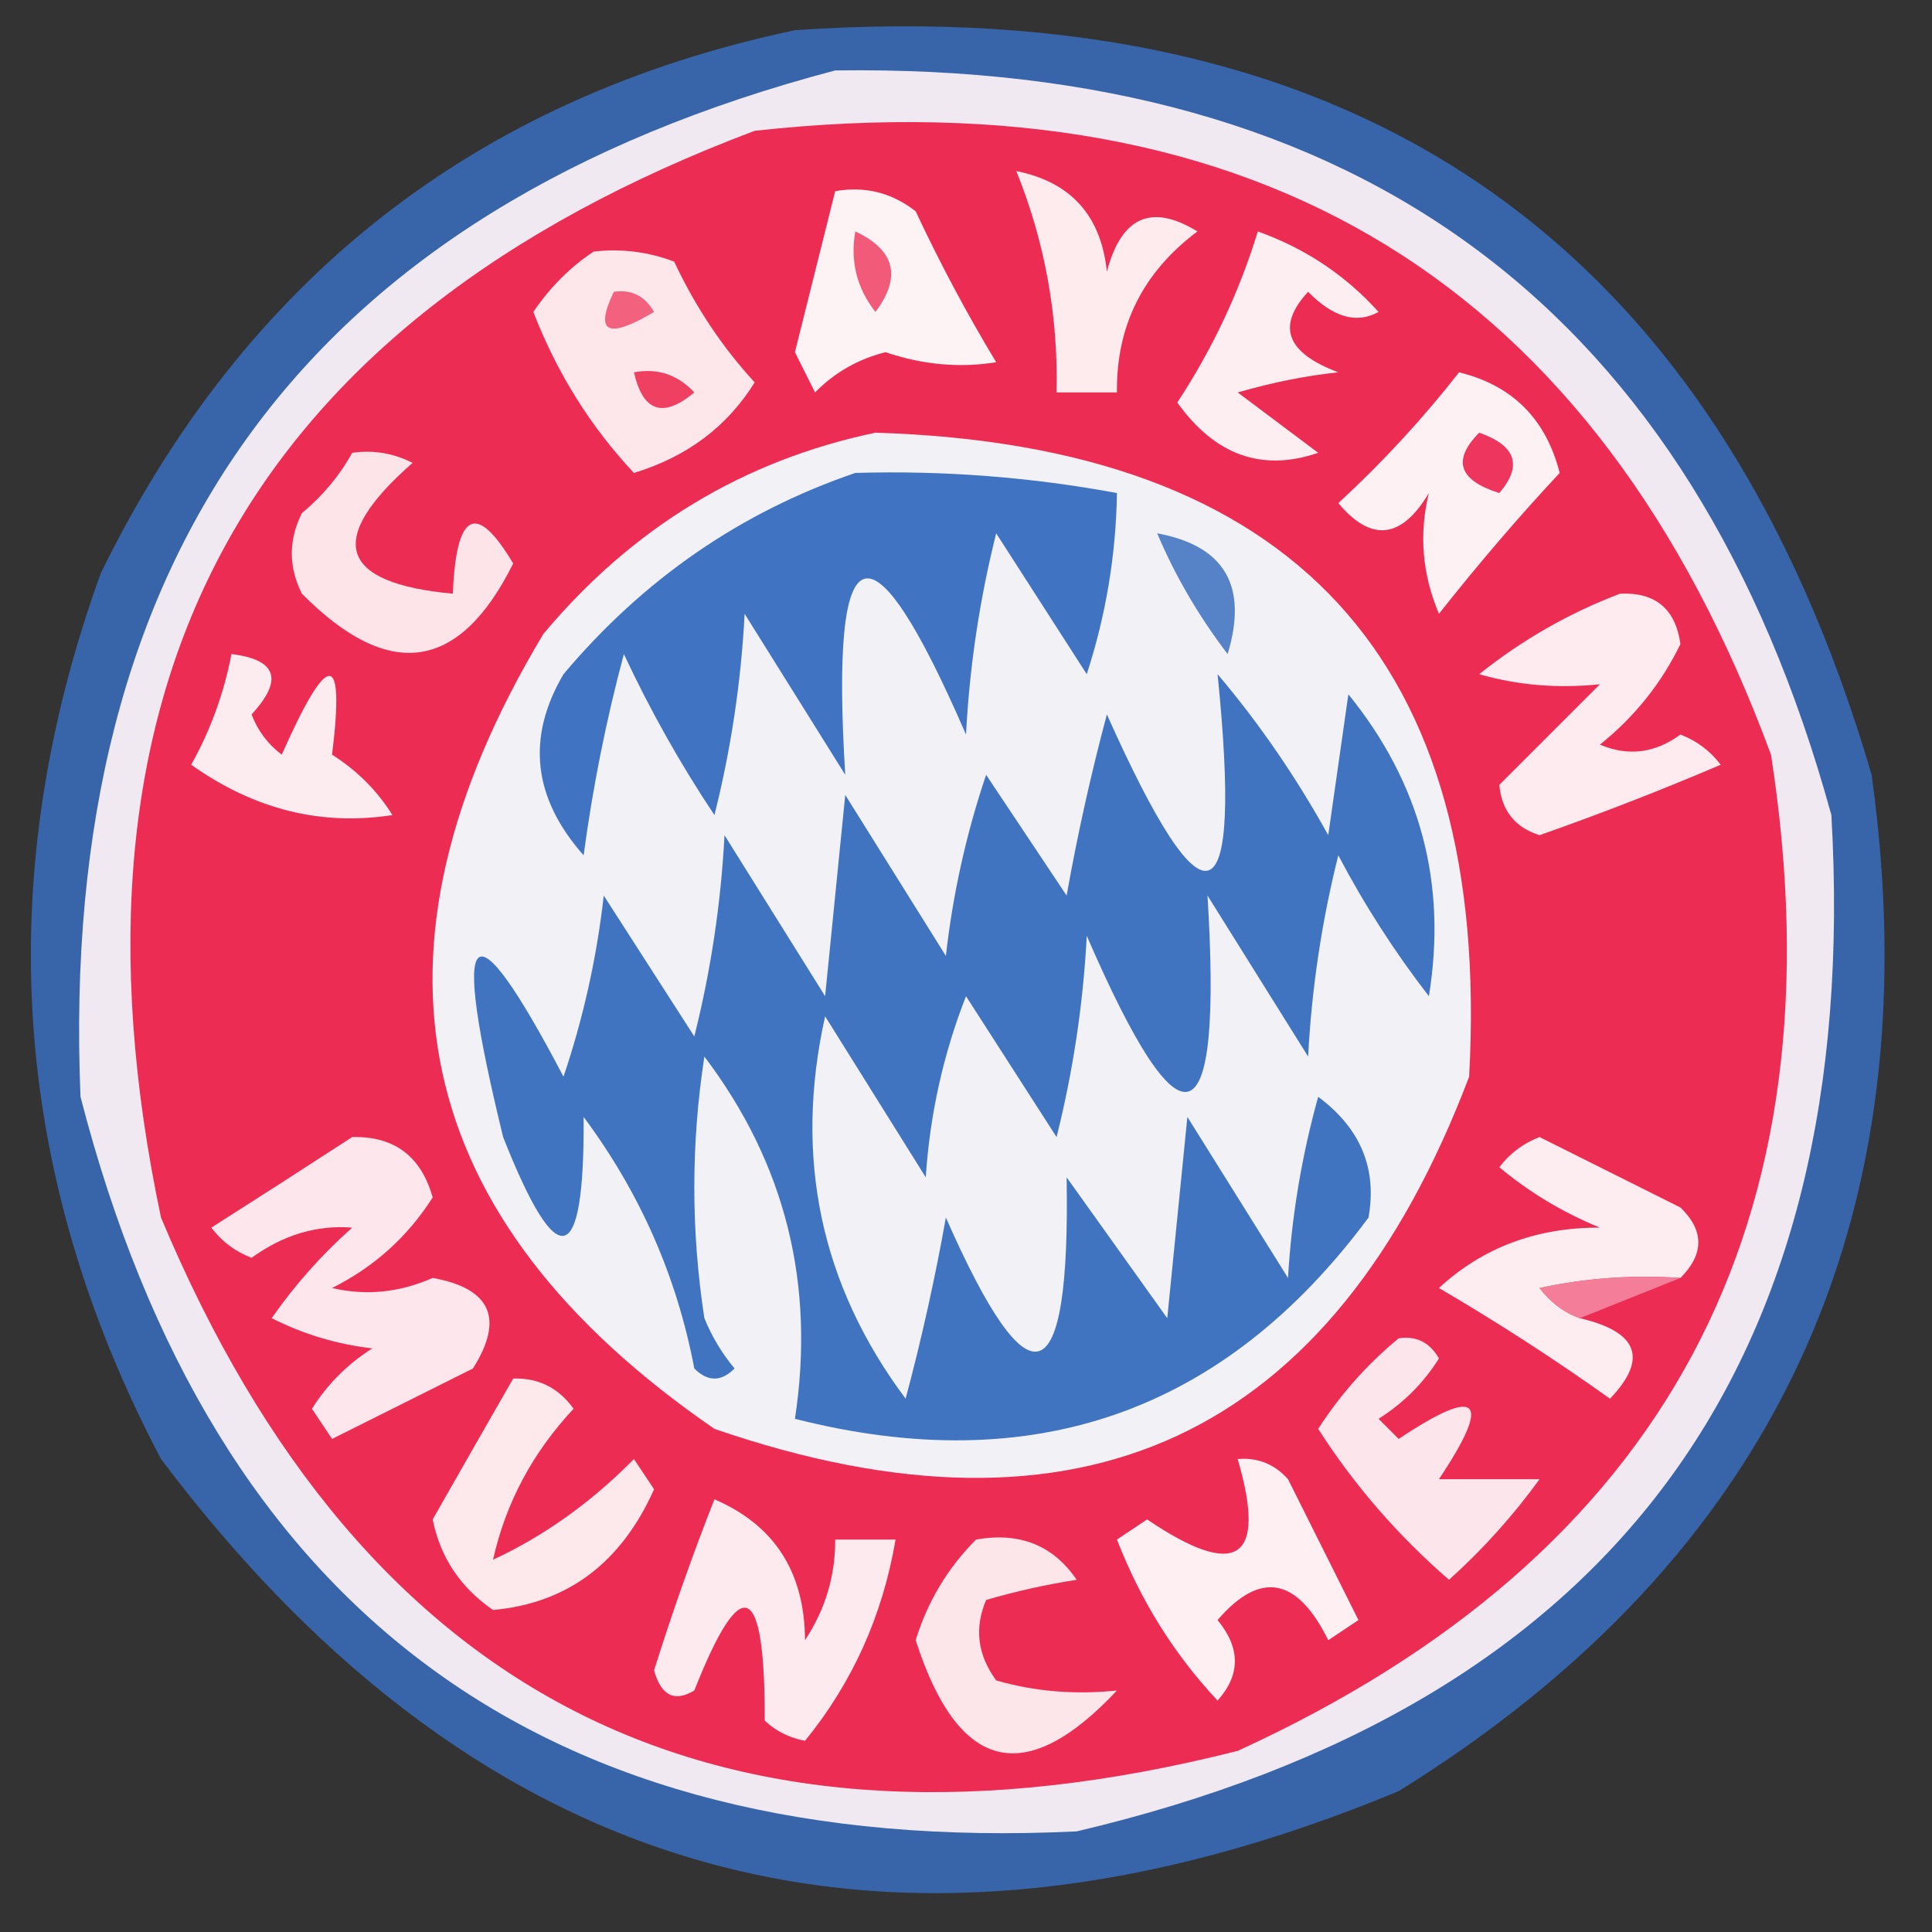 <?xml version="1.0" encoding="UTF-8"?>
<!DOCTYPE svg PUBLIC "-//W3C//DTD SVG 1.1//EN" "http://www.w3.org/Graphics/SVG/1.1/DTD/svg11.dtd">
<svg xmlns="http://www.w3.org/2000/svg" version="1.1" width="96px" height="96px" style="shape-rendering:geometricPrecision; text-rendering:geometricPrecision; image-rendering:optimizeQuality; fill-rule:evenodd; clip-rule:evenodd" xmlns:xlink="http://www.w3.org/1999/xlink">
<rect width="100%" height="100%" fill="#333333" stroke="none"/>
<g><path style="opacity:0.848" fill="#396ebf" d="M 39.5,1.5 C 67.386,-0.416 85.22,11.918 93,38.5C 96.054,60.552 88.221,77.385 69.5,89C 44.579,99.352 24.079,93.852 8,72.5C 0.533,58.314 -0.467,43.647 5,28.5C 12.165,13.848 23.665,4.848 39.5,1.5 Z"/></g>
<g><path style="opacity:0.998" fill="#f0e9f1" d="M 41.5,3.5 C 67.619,3.128 84.119,15.461 91,40.5C 92.575,67.91 80.075,84.743 53.5,91C 27.104,92.272 10.604,80.106 4,54.5C 2.88,27.382 15.38,10.382 41.5,3.5 Z"/></g>
<g><path style="opacity:1" fill="#ed2c54" d="M 37.5,6.5 C 62.523,3.751 79.356,14.085 88,37.5C 91.62,60.764 82.787,77.264 61.5,87C 35.941,93.47 18.108,84.637 8,60.5C 2.409,34.011 12.243,16.011 37.5,6.5 Z"/></g>
<g><path style="opacity:0.999" fill="#fdeff1" d="M 62.5,11.5 C 64.853,12.34 66.853,13.674 68.5,15.5C 67.413,16.105 66.246,15.772 65,14.5C 63.417,16.202 63.917,17.536 66.5,18.5C 64.883,18.669 63.216,19.003 61.5,19.5C 62.833,20.5 64.167,21.5 65.5,22.5C 62.706,23.456 60.373,22.622 58.5,20C 60.246,17.341 61.58,14.508 62.5,11.5 Z"/></g>
<g><path style="opacity:0.999" fill="#fde7eb" d="M 29.5,12.5 C 30.873,12.343 32.207,12.51 33.5,13C 34.553,15.246 35.886,17.246 37.5,19C 36.133,21.2 34.133,22.7 31.5,23.5C 29.347,21.206 27.68,18.54 26.5,15.5C 27.34,14.265 28.34,13.265 29.5,12.5 Z"/></g>
<g><path style="opacity:1" fill="#f04062" d="M 31.5,18.5 C 32.675,18.281 33.675,18.614 34.5,19.5C 32.948,20.798 31.948,20.465 31.5,18.5 Z"/></g>
<g><path style="opacity:0.961" fill="#f25d7b" d="M 30.5,14.5 C 31.376,14.369 32.043,14.703 32.5,15.5C 30.192,16.873 29.525,16.54 30.5,14.5 Z"/></g>
<g><path style="opacity:1" fill="#fdebee" d="M 50.5,8.5 C 53.212,9.047 54.712,10.713 55,13.5C 55.718,10.766 57.218,10.1 59.5,11.5C 56.794,13.524 55.461,16.19 55.5,19.5C 54.5,19.5 53.5,19.5 52.5,19.5C 52.586,15.681 51.919,12.015 50.5,8.5 Z"/></g>
<g><path style="opacity:0.999" fill="#fdf2f4" d="M 41.5,9.5 C 42.978,9.238 44.311,9.571 45.5,10.5C 46.706,13.079 48.039,15.579 49.5,18C 47.674,18.292 45.84,18.125 44,17.5C 42.635,17.844 41.468,18.511 40.5,19.5C 40.167,18.833 39.833,18.167 39.5,17.5C 40.171,14.815 40.838,12.148 41.5,9.5 Z"/></g>
<g><path style="opacity:0.965" fill="#f25575" d="M 42.5,11.5 C 44.476,12.427 44.809,13.761 43.5,15.5C 42.571,14.311 42.238,12.978 42.5,11.5 Z"/></g>
<g><path style="opacity:0.998" fill="#fdf1f3" d="M 72.5,18.5 C 75.152,19.152 76.819,20.819 77.5,23.5C 75.479,25.663 73.479,27.996 71.5,30.5C 70.669,28.527 70.502,26.527 71,24.5C 69.637,26.784 68.137,26.951 66.5,25C 68.706,22.963 70.706,20.797 72.5,18.5 Z"/></g>
<g><path style="opacity:0.999" fill="#fde4e9" d="M 17.5,22.5 C 18.552,22.351 19.552,22.517 20.5,23C 16.159,26.809 16.826,28.975 22.5,29.5C 22.669,25.421 23.669,24.921 25.5,28C 22.831,33.369 19.331,33.869 15,29.5C 14.333,28.167 14.333,26.833 15,25.5C 16.045,24.627 16.878,23.627 17.5,22.5 Z"/></g>
<g><path style="opacity:1" fill="#ee355e" d="M 73.5,21.5 C 75.332,22.14 75.665,23.14 74.5,24.5C 72.481,23.867 72.147,22.867 73.5,21.5 Z"/></g>
<g><path style="opacity:1" fill="#fdebef" d="M 80.5,29.5 C 82.252,29.418 83.252,30.251 83.5,32C 82.561,33.944 81.227,35.611 79.5,37C 80.899,37.595 82.232,37.428 83.5,36.5C 84.308,36.808 84.975,37.308 85.5,38C 82.539,39.265 79.539,40.431 76.5,41.5C 75.28,41.113 74.614,40.28 74.5,39C 76.145,37.355 77.812,35.688 79.5,34C 77.413,34.218 75.413,34.051 73.5,33.5C 75.643,31.79 77.977,30.457 80.5,29.5 Z"/></g>
<g><path style="opacity:0.998" fill="#fdecef" d="M 11.5,32.5 C 13.758,32.775 14.092,33.775 12.5,35.5C 12.808,36.308 13.308,36.975 14,37.5C 16.31,32.284 17.143,32.284 16.5,37.5C 17.737,38.281 18.737,39.281 19.5,40.5C 15.959,41.052 12.625,40.219 9.5,38C 10.464,36.275 11.131,34.441 11.5,32.5 Z"/></g>
<g><path style="opacity:0.999" fill="#f2f1f6" d="M 43.5,21.5 C 64.306,22.137 74.14,32.804 73,53.5C 66.199,71.437 53.699,77.271 35.5,71C 20.305,60.545 17.471,47.378 27,31.5C 31.427,26.211 36.927,22.878 43.5,21.5 Z"/></g>
<g><path style="opacity:0.998" fill="#5682c7" d="M 57.5,26.5 C 60.857,27.121 62.024,29.121 61,32.5C 59.558,30.609 58.391,28.609 57.5,26.5 Z"/></g>
<g><path style="opacity:1" fill="#4073c1" d="M 42.5,23.5 C 46.881,23.372 51.215,23.705 55.5,24.5C 55.453,27.568 54.953,30.568 54,33.5C 52.5,31.167 51,28.833 49.5,26.5C 48.676,29.785 48.176,33.118 48,36.5C 43.24,25.524 41.24,26.191 42,38.5C 40.333,35.833 38.667,33.167 37,30.5C 36.824,33.882 36.324,37.215 35.5,40.5C 33.809,37.967 32.309,35.3 31,32.5C 30.118,35.789 29.452,39.123 29,42.5C 26.479,39.652 26.146,36.652 28,33.5C 31.977,28.774 36.811,25.441 42.5,23.5 Z"/></g>
<g><path style="opacity:0.999" fill="#fde7ec" d="M 17.5,56.5 C 19.59,56.45 20.923,57.45 21.5,59.5C 20.252,61.459 18.585,62.959 16.5,64C 18.179,64.395 19.845,64.228 21.5,63.5C 24.396,64.024 25.063,65.524 23.5,68C 21.167,69.167 18.833,70.333 16.5,71.5C 16.167,71 15.833,70.5 15.5,70C 16.272,68.779 17.272,67.779 18.5,67C 16.744,66.798 15.078,66.298 13.5,65.5C 14.648,63.851 15.981,62.351 17.5,61C 15.745,60.859 14.078,61.359 12.5,62.5C 11.692,62.192 11.025,61.692 10.5,61C 12.898,59.476 15.231,57.976 17.5,56.5 Z"/></g>
<g><path style="opacity:0.998" fill="#fdedf0" d="M 83.5,63.5 C 81.143,63.337 78.81,63.503 76.5,64C 77.044,64.717 77.711,65.217 78.5,65.5C 81.401,66.178 81.901,67.512 80,69.5C 77.252,67.542 74.418,65.709 71.5,64C 73.682,61.988 76.349,60.988 79.5,61C 77.668,60.252 76.001,59.252 74.5,58C 75.025,57.308 75.692,56.808 76.5,56.5C 78.833,57.667 81.167,58.833 83.5,60C 84.684,61.145 84.684,62.312 83.5,63.5 Z"/></g>
<g><path style="opacity:0.999" fill="#4074c1" d="M 60.5,33.5 C 62.558,35.927 64.391,38.593 66,41.5C 66.333,39.167 66.667,36.833 67,34.5C 70.581,38.909 71.915,43.909 71,49.5C 69.294,47.295 67.794,44.962 66.5,42.5C 65.676,45.785 65.176,49.118 65,52.5C 63.333,49.833 61.667,47.167 60,44.5C 60.76,56.809 58.76,57.476 54,46.5C 53.824,49.882 53.324,53.215 52.5,56.5C 51,54.167 49.5,51.833 48,49.5C 46.873,52.377 46.206,55.377 46,58.5C 44.333,55.833 42.667,53.167 41,50.5C 39.438,57.507 40.771,63.84 45,69.5C 45.794,66.528 46.461,63.529 47,60.5C 51.187,70.009 53.187,69.342 53,58.5C 54.667,60.833 56.333,63.167 58,65.5C 58.333,62.167 58.667,58.833 59,55.5C 60.667,58.167 62.333,60.833 64,63.5C 64.179,60.447 64.679,57.447 65.5,54.5C 67.603,56.064 68.436,58.064 68,60.5C 60.831,70.175 51.331,73.508 39.5,70.5C 40.521,63.81 39.021,57.81 35,52.5C 34.333,56.833 34.333,61.167 35,65.5C 35.374,66.416 35.874,67.25 36.5,68C 35.833,68.667 35.167,68.667 34.5,68C 33.634,63.432 31.801,59.266 29,55.5C 29.048,63.032 27.714,63.365 25,56.5C 22.348,45.639 23.348,44.639 28,53.5C 28.988,50.575 29.654,47.575 30,44.5C 31.5,46.833 33,49.167 34.5,51.5C 35.324,48.215 35.824,44.882 36,41.5C 37.667,44.167 39.333,46.833 41,49.5C 41.333,46.167 41.667,42.833 42,39.5C 43.667,42.167 45.333,44.833 47,47.5C 47.346,44.425 48.012,41.425 49,38.5C 50.333,40.5 51.667,42.5 53,44.5C 53.539,41.471 54.206,38.471 55,35.5C 59.917,46.493 61.75,45.827 60.5,33.5 Z"/></g>
<g><path style="opacity:0.969" fill="#f4819d" d="M 83.5,63.5 C 81.833,64.167 80.167,64.833 78.5,65.5C 77.711,65.217 77.044,64.717 76.5,64C 78.81,63.503 81.143,63.337 83.5,63.5 Z"/></g>
<g><path style="opacity:0.999" fill="#fde6eb" d="M 69.5,66.5 C 70.376,66.369 71.043,66.703 71.5,67.5C 70.737,68.719 69.737,69.719 68.5,70.5C 68.833,70.833 69.167,71.167 69.5,71.5C 73.5,68.833 74.167,69.5 71.5,73.5C 73.167,73.5 74.833,73.5 76.5,73.5C 75.185,75.316 73.685,76.983 72,78.5C 69.447,76.284 67.28,73.784 65.5,71C 66.605,69.285 67.938,67.785 69.5,66.5 Z"/></g>
<g><path style="opacity:0.999" fill="#fde8ec" d="M 25.5,68.5 C 26.756,68.461 27.756,68.961 28.5,70C 26.46,72.185 25.126,74.685 24.5,77.5C 27.038,76.323 29.371,74.656 31.5,72.5C 31.833,73 32.167,73.5 32.5,74C 30.869,77.66 28.203,79.66 24.5,80C 22.876,78.883 21.876,77.383 21.5,75.5C 22.823,73.173 24.157,70.84 25.5,68.5 Z"/></g>
<g><path style="opacity:0.999" fill="#fdeff2" d="M 61.5,72.5 C 62.496,72.414 63.329,72.748 64,73.5C 65.167,75.833 66.333,78.167 67.5,80.5C 67,80.833 66.5,81.167 66,81.5C 64.452,78.366 62.618,78.033 60.5,80.5C 61.645,81.891 61.645,83.224 60.5,84.5C 58.347,82.206 56.68,79.54 55.5,76.5C 56,76.167 56.5,75.833 57,75.5C 61.467,78.521 62.967,77.521 61.5,72.5 Z"/></g>
<g><path style="opacity:0.998" fill="#fdeaee" d="M 35.5,74.5 C 38.484,75.784 39.984,78.118 40,81.5C 41.009,79.975 41.509,78.308 41.5,76.5C 42.5,76.5 43.5,76.5 44.5,76.5C 43.858,80.274 42.358,83.607 40,86.5C 39.228,86.355 38.561,86.022 38,85.5C 38.016,78.555 36.85,78.055 34.5,84C 33.517,84.591 32.85,84.257 32.5,83C 33.41,80.1 34.41,77.267 35.5,74.5 Z"/></g>
<g><path style="opacity:0.999" fill="#fde6ea" d="M 48.5,76.5 C 50.665,76.116 52.331,76.783 53.5,78.5C 52.033,78.723 50.533,79.056 49,79.5C 48.405,80.899 48.572,82.232 49.5,83.5C 51.413,84.051 53.413,84.218 55.5,84C 50.934,88.874 47.601,88.041 45.5,81.5C 46.092,79.578 47.092,77.911 48.5,76.5 Z"/></g>
</svg>
